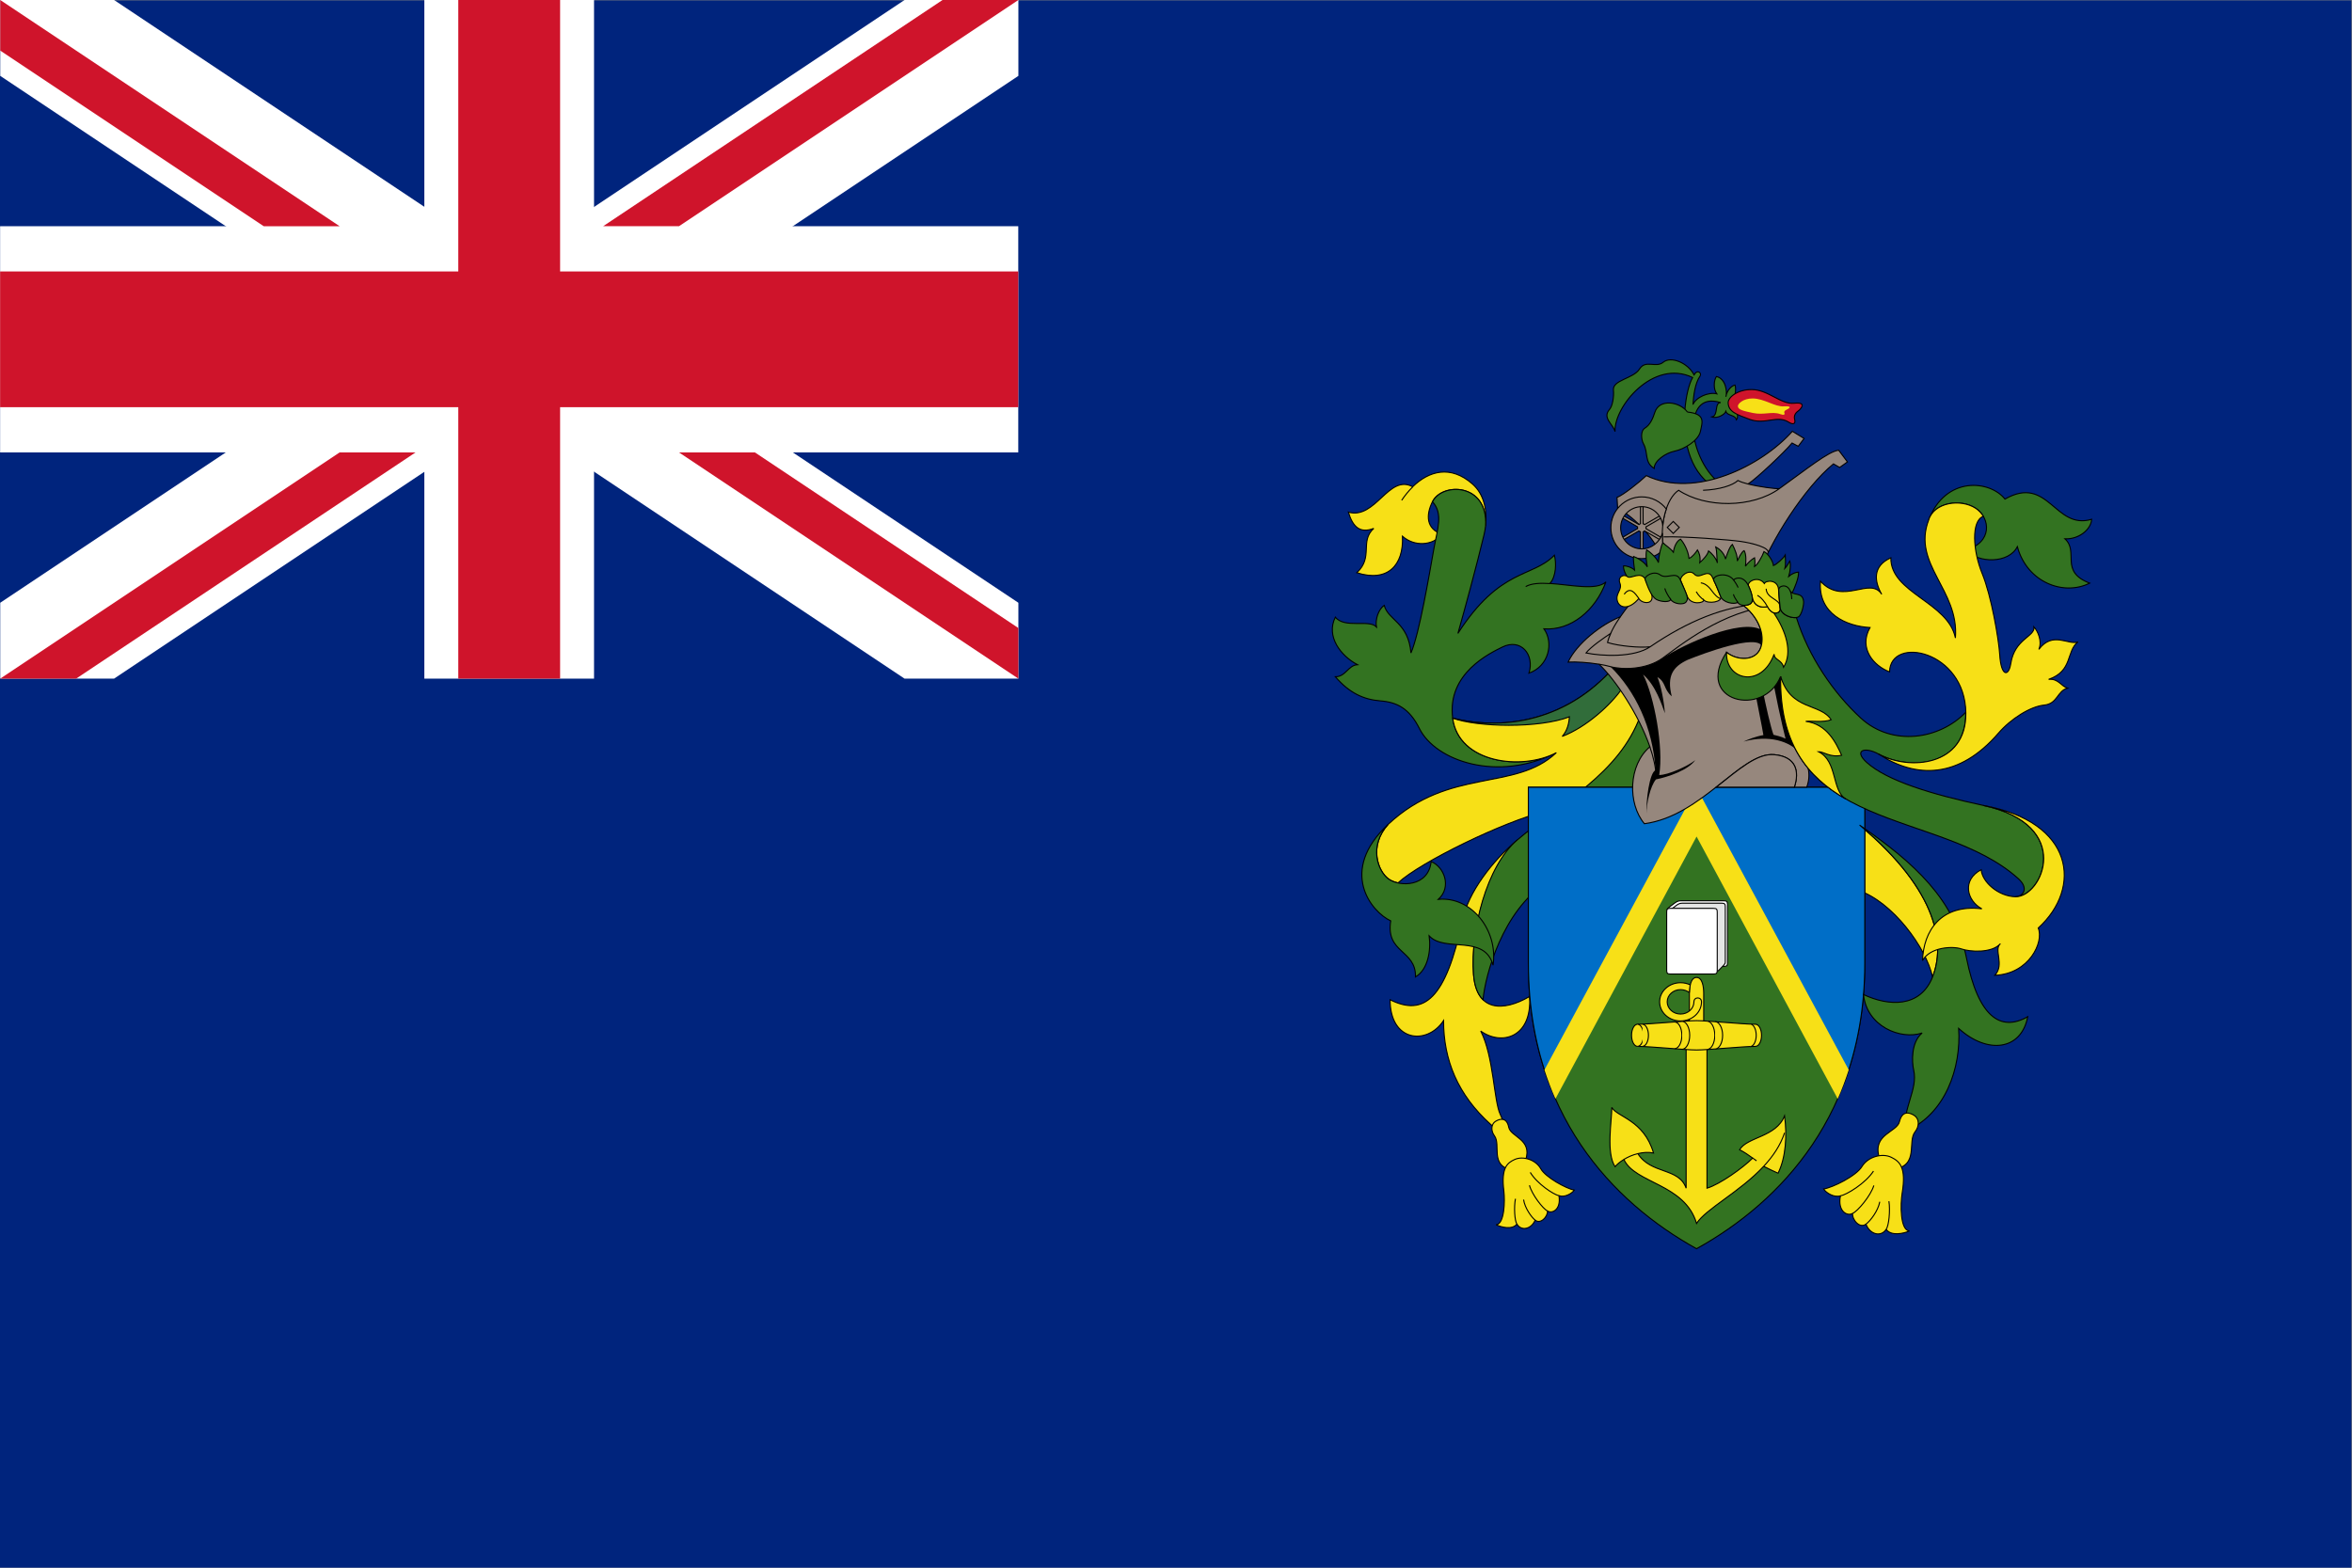 <svg height="888.889" viewBox="0 0 1333.333 888.889" width="1333.333" xmlns="http://www.w3.org/2000/svg" xmlns:xlink="http://www.w3.org/1999/xlink"><rect x="0" y="0" width="1333.333" height="888.889" fill="#808080" stroke="none"/><clipPath id="a"><path d="m0 666.667h1000v-666.667h-1000z" transform="translate(-645.117 -309.493)"/></clipPath><clipPath id="b"><path d="m0 666.667h1000v-666.667h-1000z" transform="translate(-631.621 -443.024)"/></clipPath><clipPath id="c"><path d="m0 666.667h1000v-666.667h-1000z" transform="translate(-661.71 -346.584)"/></clipPath><clipPath id="d"><path d="m0 666.667h1000v-666.667h-1000z" transform="translate(-698.307 -363.498)"/></clipPath><clipPath id="e"><path d="m0 666.667h1000v-666.667h-1000z" transform="translate(-645.117 -309.493)"/></clipPath><clipPath id="f"><path d="m0 666.667h1000v-666.667h-1000z" transform="translate(-689.854 -374.173)"/></clipPath><clipPath id="g"><path d="m0 666.667h1000v-666.667h-1000z" transform="translate(-590.181 -316.087)"/></clipPath><clipPath id="h"><path d="m0 666.667h1000v-666.667h-1000z" transform="translate(-636.066 -189.936)"/></clipPath><clipPath id="i"><path d="m0 666.667h1000v-666.667h-1000z" transform="translate(-643.967 -173.579)"/></clipPath><clipPath id="j"><path d="m0 666.667h1000v-666.667h-1000z" transform="translate(-662.816 -158.188)"/></clipPath><clipPath id="k"><path d="m0 666.667h1000v-666.667h-1000z" transform="translate(-790.631 -315.808)"/></clipPath><clipPath id="l"><path d="m0 666.667h1000v-666.667h-1000z" transform="translate(-729.637 -331.888)"/></clipPath><clipPath id="m"><path d="m0 666.667h1000v-666.667h-1000z" transform="translate(-792.854 -331.888)"/></clipPath><clipPath id="n"><path d="m0 666.667h1000v-666.667h-1000z" transform="translate(-786.02 -211.703)"/></clipPath><clipPath id="o"><path d="m0 666.667h1000v-666.667h-1000z" transform="translate(-749.857 -170.683)"/></clipPath><clipPath id="p"><path d="m0 666.667h1000v-666.667h-1000z" transform="translate(-721.319 -220.155)"/></clipPath><clipPath id="q"><path d="m0 666.667h1000v-666.667h-1000z" transform="translate(-718.284 -244.527)"/></clipPath><clipPath id="r"><path d="m0 666.667h1000v-666.667h-1000z" transform="translate(-696.228 -221.692)"/></clipPath><clipPath id="s"><path d="m0 666.667h1000v-666.667h-1000z" transform="translate(-698.323 -221.692)"/></clipPath><clipPath id="t"><path d="m0 666.667h1000v-666.667h-1000z" transform="translate(-712.012 -220.724)"/></clipPath><clipPath id="u"><path d="m0 666.667h1000v-666.667h-1000z" transform="translate(-715.193 -220.468)"/></clipPath><clipPath id="v"><path d="m0 666.667h1000v-666.667h-1000z" transform="translate(-725.834 -220.398)"/></clipPath><clipPath id="w"><path d="m0 666.667h1000v-666.667h-1000z" transform="translate(-729.198 -220.59)"/></clipPath><clipPath id="x"><path d="m0 666.667h1000v-666.667h-1000z" transform="translate(-744.089 -221.596)"/></clipPath><clipPath id="y"><path d="m0 666.667h1000v-666.667h-1000z" transform="translate(-690.418 -173.608)"/></clipPath><clipPath id="z"><path d="m0 666.667h1000v-666.667h-1000z" transform="translate(-746.828 -173.023)"/></clipPath><clipPath id="A"><path d="m0 666.667h1000v-666.667h-1000z" transform="translate(-749.857 -170.683)"/></clipPath><clipPath id="B"><path d="m0 666.667h1000v-666.667h-1000z" transform="translate(-708.621 -278.969)"/></clipPath><clipPath id="C"><path d="m0 666.667h1000v-666.667h-1000z" transform="translate(-728.322 -253.53)"/></clipPath><clipPath id="D"><path d="m0 666.667h1000v-666.667h-1000z" transform="translate(-730.123 -254.051)"/></clipPath><clipPath id="E"><path d="m0 666.667h1000v-666.667h-1000z" transform="translate(-765.395 -346.388)"/></clipPath><clipPath id="F"><path d="m0 666.667h1000v-666.667h-1000z" transform="translate(-703.898 -339.112)"/></clipPath><clipPath id="G"><path d="m0 666.667h1000v-666.667h-1000z" transform="translate(-765.395 -346.388)"/></clipPath><clipPath id="H"><path d="m0 666.667h1000v-666.667h-1000z" transform="translate(-762.908 -331.916)"/></clipPath><clipPath id="I"><path d="m0 666.667h1000v-666.667h-1000z" transform="translate(-701.636 -391.637)"/></clipPath><clipPath id="J"><path d="m0 666.667h1000v-666.667h-1000z" transform="translate(-674.326 -389.002)"/></clipPath><clipPath id="K"><path d="m0 666.667h1000v-666.667h-1000z" transform="translate(-790.631 -315.808)"/></clipPath><clipPath id="L"><path d="m0 666.667h1000v-666.667h-1000z" transform="translate(-820.021 -445.563)"/></clipPath><clipPath id="M"><path d="m0 666.667h1000v-666.667h-1000z" transform="translate(-763.78 -404.044)"/></clipPath><clipPath id="N"><path d="m0 666.667h1000v-666.667h-1000z" transform="translate(-798.67 -346.028)"/></clipPath><clipPath id="O"><path d="m0 666.667h1000v-666.667h-1000z" transform="translate(-843.307 -324.127)"/></clipPath><clipPath id="P"><path d="m0 666.667h1000v-666.667h-1000z" transform="translate(-813.757 -192.398)"/></clipPath><clipPath id="Q"><path d="m0 666.667h1000v-666.667h-1000z" transform="translate(-804.223 -174.482)"/></clipPath><clipPath id="R"><path d="m0 666.667h1000v-666.667h-1000z" transform="translate(-782.508 -158.129)"/></clipPath><clipPath id="S"><path d="m0 666.667h1000v-666.667h-1000z" transform="translate(-757.081 -379.021)"/></clipPath><clipPath id="T"><path d="m0 666.667h1000v-666.667h-1000z" transform="translate(-754.143 -406.046)"/></clipPath><clipPath id="U"><path d="m0 666.667h1000v-666.667h-1000z" transform="translate(-729.775 -462.338)"/></clipPath><clipPath id="V"><path d="m0 666.667h1000v-666.667h-1000z" transform="translate(-734.763 -495.331)"/></clipPath><clipPath id="W"><path d="m0 666.667h1000v-666.667h-1000z" transform="translate(-706.207 -429.901)"/></clipPath><clipPath id="X"><path d="m0 666.667h1000v-666.667h-1000z" transform="translate(-711.422 -439.824)"/></clipPath><clipPath id="Y"><path d="m0 666.667h1000v-666.667h-1000z" transform="translate(-717.439 -491.449)"/></clipPath><clipPath id="Z"><path d="m0 666.667h1000v-666.667h-1000z" transform="translate(-697.478 -451.524)"/></clipPath><clipPath id="aa"><path d="m0 666.667h1000v-666.667h-1000z" transform="translate(-707.353 -432.983)"/></clipPath><clipPath id="ab"><path d="m0 666.667h1000v-666.667h-1000z" transform="translate(-692.484 -420.471)"/></clipPath><clipPath id="ac"><path d="m0 666.667h1000v-666.667h-1000z" transform="translate(-738.892 -493.911)"/></clipPath><clipPath id="ad"><path d="m0 666.667h1000v-666.667h-1000z" transform="translate(-696.783 -412.154)"/></clipPath><clipPath id="ae"><path d="m0 666.667h1000v-666.667h-1000z" transform="translate(-714.663 -419.642)"/></clipPath><clipPath id="af"><path d="m0 666.667h1000v-666.667h-1000z" transform="translate(-743.498 -417.355)"/></clipPath><clipPath id="ag"><path d="m0 666.667h1000v-666.667h-1000z" transform="translate(-699.486 -420.124)"/></clipPath><clipPath id="ah"><path d="m0 666.667h1000v-666.667h-1000z" transform="translate(-728.664 -419.776)"/></clipPath><clipPath id="ai"><path d="m0 666.667h1000v-666.667h-1000z" transform="translate(-756.252 -415.688)"/></clipPath><clipPath id="aj"><path d="m0 666.667h1000v-666.667h-1000z" transform="translate(-760.968 -415.688)"/></clipPath><path d="m0 0h1000v666.667h-1000z" fill="#00247d" transform="matrix(1.333 0 0 -1.333 0 888.889)"/><path d="m0 0-168.089-112.059 48.411-32.274 168.089 112.059v32.274zm-384.589 0v-32.274l168.089-112.059 48.411 32.274-168.089 112.059zm0-256.392v-32.275h48.411l168.089 112.06-48.411 32.274zm216.5 79.785 168.089-112.06h48.411v32.274l-168.089 112.06z" fill="#fff" transform="matrix(1.333 0 0 -1.333 512.785 0)"/><path d="m0 0v-96.223h-180.417v-96.221h180.417v-96.223h72.166v96.223h180.417v96.221h-180.417v96.223z" fill="#fff" transform="matrix(1.333 0 0 -1.333 240.556 0)"/><path d="m0 0v-115.467h-194.85v-57.733h194.85v-115.467h43.3v115.467h194.85v57.733h-194.85v115.467z" fill="#cf142b" transform="matrix(1.333 0 0 -1.333 259.8 0)"/><path d="m0 0-144.334-96.223h32.274l144.333 96.223zm-400.727 0v-21.516l112.06-74.707h32.274zm288.667-192.444 144.333-96.223v21.516l-112.06 74.707zm-144.333 0-144.334-96.223h32.274l144.333 96.223z" fill="#cf142b" transform="matrix(1.333 0 0 -1.333 534.302 0)"/><g stroke="#000" stroke-width=".444"><path clip-path="url(#a)" d="m0 0c-10.67-9.052-20.833-22.24-23.329-34.16-7.028-33.571-16.362-41.033-30.778-33.828 0-18.021 15.804-19.406 22.739-8.872 0-16.914 6.129-31.571 19.956-44.081 5.825-5.267 6.933-1.663 4.163 4.154-2.774 5.826-2.774 24.68-8.317 35.493 8.873-6.377 21.901-2.774 20.793 14.69-11.37-6.649-22.664-6.389-23.846 9.431-1.385 18.574 5.865 45.525 18.619 57.173" fill="#f7e017" transform="matrix(1.333 0 0 -1.333 860.156 476.232)"/><path clip-path="url(#b)" d="m0 0c.752 6.659-.674 13.501-5.535 17.791-9.403 8.278-18.615 5.535-25.466-1.133-10.262 5.548-15.71-14.119-27.353-10.792 1.94-6.379 4.992-9.148 10.81-6.929-6.101-5.548 0-12.199-7.208-18.855 13.033-4.158 19.966 3.049 19.41 15.524 4.992-4.436 12.75-4.158 16.909.834-6.929 2.218-6.963 8.253-4.159 13.862 4.159 8.317 23.699 7.996 22.592-10.302" fill="#f7e017" transform="matrix(1.333 0 0 -1.333 842.161 298.191)"/><path clip-path="url(#c)" d="m0 0c-14.695-7.762-41.589-4.437-44.085 14.695-2.496 19.131 16.08 27.723 21.072 30.219 7.78 3.89 13.863-3.047 11.369-11.088 8.592 3.049 10.537 13.028 6.378 18.85 11.365-.829 21.902 7.767 26.338 19.966-3.985-3.799-14.855-1.228-23.807-.656 2.769 3.052 2.735 8.974 1.906 12.021-9.429-9.703-23.013-5.267-41.033-33.272 2.769 9.708 8.039 29.114 11.088 41.868.303 1.276.538 2.53.685 3.837 1.108 18.298-18.407 18.624-22.565 10.307 4.558-5.145 2.161-11.145.529-20.244-1.939-10.815-6.1-35.768-9.703-44.085-1.107 13.032-9.701 13.865-11.369 20.243-2.495-1.667-3.877-6.099-3.322-9.151-3.051 3.326-13.586-.834-17.467 4.159-4.16-8.318 2.496-16.636 9.423-20.238-4.019-.279-4.987-5.132-9.423-5.132 5.96-6.929 12.054-9.702 19.127-10.258 7.071-.552 12.337-3.187 16.634-11.783 6.934-13.861 33.34-22.873 58.225-10.258" fill="#337321" transform="matrix(1.333 0 0 -1.333 882.28 426.778)"/><path clip-path="url(#d)" d="m0 0c-8.314-23.013-31.054-39.371-41.311-41.867-17.456-4.246-53.062-21.528-62.623-30.427-1.509.334-2.908.881-3.919 1.592-4.71 3.331-8.592 14.139-.273 23.291 26.06 24.398 54.06 13.861 71.529 30.497-14.695-7.762-41.589-4.437-44.085 14.695 15.807-4.159 44.363-4.437 67.098 19.961 3.047-3.326 11.921-13.861 13.584-17.742" fill="#f7e017" transform="matrix(1.333 0 0 -1.333 931.075 404.226)"/><path clip-path="url(#e)" d="m0 0c-13.17-11.175-20.004-38.599-18.619-57.173.387-5.172 1.837-8.67 4.033-10.819.972 10.536 8.296 37.76 27.02 49.91 15.802 10.259 40.482 33.271 49.629 59.609-1.664 4.715-4.437 8.04-9.703 11.367-9.056-24.855-33.372-36.78-52.36-52.894" fill="#337321" transform="matrix(1.333 0 0 -1.333 860.156 476.232)"/><path clip-path="url(#f)" d="m0 0c-4.719-7.072-15.389-16.775-25.647-20.656 2.217 2.492 2.908 5.682 3.046 8.318-13.031-4.993-39.09-4.437-49.628-.556 15.807-4.159 44.363-4.437 67.098 19.961 2.218-2.497 4.154-4.711 5.131-7.067" fill="#316d3a" transform="matrix(1.333 0 0 -1.333 919.805 389.993)"/><path clip-path="url(#g)" d="m0 0c-21.195-19.839-7.212-37.151 1.106-41.032-2.218-13.863 10.814-12.199 10.536-23.847 5.267 3.052 6.656 11.092 5.823 17.469 6.654-7.211 23.563.829 27.171-12.477 2.218 14.695-9.153 29.39-23.291 28.001 5.826 5.27 2.496 13.866-3.047 16.084-1.109-10.814-13.306-10.814-18.025-7.489-4.71 3.331-8.592 14.14-.273 23.291" fill="#337321" transform="matrix(1.333 0 0 -1.333 786.908 467.441)"/><path clip-path="url(#h)" d="m0 0c-2.318-1.32-2.149-4.302-.694-6.238 2.908-3.882-2.054-12.677 7.344-14.556 2.775-.556 4.911 1.141 5.96 4.297 2.914 8.734-6.377 9.707-7.206 13.862-.833 4.158-3.467 3.746-5.404 2.635" fill="#f7e017" transform="matrix(1.333 0 0 -1.333 848.089 635.641)"/></g><path clip-path="url(#i)" d="m0 0c-3.112-1.433-5.825-3.465-4.575-13.445.513-4.128.278-14.139-3.325-14.278 2.213-1.111 6.928-2.289 8.869.274 1.871-3.118 6.099-2.219 7.766 1.667 2.214-1.802 5.266 1.245 5.266 3.881 1.94-1.246 5.821.555 4.849 6.51 2.362-.829 5.409.834 6.516 2.358-3.465.694-12.194 5.41-14.278 9.152-2.079 3.741-7.484 5.548-11.088 3.881" fill="#f7e017" transform="matrix(1.333 0 0 -1.333 858.622 657.451)"/><path clip-path="url(#j)" d="m0 0c-2.283.491-9.285 5.062-12.197 9.916m7.348-16.427c-1.944.904-6.654 7.002-7.697 10.948m2.432-14.829c-1.529 1.176-4.438 5.197-4.923 8.734m-2.844-10.401c-.969 1.385-1.315 7.21-.62 10.749m4.361 260.407c2.451 1.398 6.169 1.554 10.298 1.284m-63.042 35.416c1.393 2.067 2.956 4.012 4.688 5.696m43.346-286.102c-3.112-1.433-5.825-3.465-4.575-13.446.513-4.128.279-14.138-3.325-14.277 2.214-1.111 6.929-2.289 8.869.273 1.871-3.118 6.1-2.218 7.767 1.667 2.214-1.801 5.265 1.246 5.265 3.881 1.941-1.246 5.822.556 4.849 6.511 2.362-.829 5.409.834 6.517 2.357-3.465.695-12.195 5.411-14.279 9.153-2.079 3.741-7.484 5.548-11.088 3.881z" fill="none" stroke="#000" stroke-width=".444" transform="matrix(1.333 0 0 -1.333 883.755 677.972)"/><path clip-path="url(#k)" d="m0 0c34.104-28.556 36.323-51.291 31.052-64.601-2.77 12.477-16.912 31.886-31.608 36.874z" fill="#f7e017" stroke="#000" stroke-width=".444" transform="matrix(1.333 0 0 -1.333 1054.175 467.812)"/><path clip-path="url(#l)" d="m0 0h63.217v-74.859c0-63.768-35.49-101.471-71.534-121.437-36.046 19.966-71.535 57.669-71.535 121.437v74.859h44.363c.069-3.881.417-9.702 4.993-15.524 10.462 1.038 22.317 8.87 30.496 15.524" fill="#337321" stroke="#000" stroke-width=".444" transform="matrix(1.333 0 0 -1.333 972.849 446.372)"/><path clip-path="url(#m)" d="m0 0v-74.859c0-19.248-3.238-36.123-8.743-50.853l-62.791 115.177-62.791-115.177c-5.509 14.73-8.743 31.605-8.743 50.853v74.859z" fill="#006ec7" stroke="#000" stroke-width=".444" transform="matrix(1.333 0 0 -1.333 1057.138 446.372)"/><path clip-path="url(#n)" d="m0 0c-1.106-3.395-3.116-8.908-4.676-12.304l-60.024 111.552-60.027-111.552c-1.557 3.396-3.568 8.909-4.675 12.304l64.702 119.969z" fill="#f7e017" transform="matrix(1.333 0 0 -1.333 1048.026 606.619)"/><g stroke="#000" stroke-width=".444"><g fill="#f7e017"><path clip-path="url(#o)" d="m0 0c1.667-.834 4.728-2.37 6.117-2.926 3.329 6.655 3.882 16.078 2.774 24.398-3.608-9.153-15.806-8.87-19.131-14.418 2.049-1.025 3.945-2.367 5.583-3.546-4.163-4.154-13.902-11.149-19.445-12.812v59.47c0 4.159-1.389 7.624-1.389 11.093v12.294c0 2.769-.551 6.79-3.047 6.79s-3.048-4.021-3.048-6.79v-12.294c0-3.469-1.389-7.489-1.389-11.093v-59.47c-3.048 8.874-14.991 5.834-20.534 14.708 2.166.53 4.449.691 6.672.265-4.158 14.14-15.524 15.247-17.747 19.405 0-5.821-2.491-19.405 1.39-25.23.872 1.045 2.178 2.118 3.755 3.081 4.71-10.262 25.909-10.287 30.901-27.201 4.006 6.213 18.437 13.427 28.538 24.276" transform="matrix(1.333 0 0 -1.333 999.81 661.312)"/><path clip-path="url(#p)" d="m0 0c4.71 0 19.683 1.537 25.092 1.537 1.407 0 2.549 2.106 2.549 4.701 0 2.601-1.142 4.706-2.549 4.706-5.409 0-20.382 1.534-25.092 1.534-4.711 0-19.684-1.534-25.092-1.534-1.407 0-2.549-2.105-2.549-4.706 0-2.595 1.142-4.701 2.549-4.701 5.408 0 20.381-1.537 25.092-1.537" transform="matrix(1.333 0 0 -1.333 961.759 595.349)"/><path clip-path="url(#q)" d="m0 0c-1.002.807-2.318 1.293-3.755 1.293-3.143 0-5.687-2.322-5.687-5.191 0-2.866 2.544-5.189 5.687-5.189 3.139 0 5.683 2.323 5.683 5.189 0 2.217 3.225 2.217 3.225 0 0-4.494-3.99-8.136-8.908-8.136-4.923 0-8.912 3.642-8.912 8.136 0 4.493 3.989 8.134 8.912 8.134 1.476 0 2.864-.326 4.094-.907-.113-.747-.339-2.131-.339-3.329" transform="matrix(1.333 0 0 -1.333 957.712 562.853)"/><path clip-path="url(#r)" d="m0 0c1.41 0 2.548 2.105 2.548 4.701 0 2.601-1.138 4.706-2.548 4.706" transform="matrix(1.333 0 0 -1.333 928.303 593.3)"/><path clip-path="url(#s)" d="m0 0c1.407 0 2.548 2.105 2.548 4.701 0 2.601-1.141 4.706-2.548 4.706" transform="matrix(1.333 0 0 -1.333 931.098 593.3)"/><path clip-path="url(#t)" d="m0 0c1.692 0 3.068 2.539 3.068 5.669 0 3.135-1.376 5.674-3.068 5.674" transform="matrix(1.333 0 0 -1.333 949.349 594.59)"/><path clip-path="url(#u)" d="m0 0c1.776 0 3.218 2.652 3.218 5.926 0 3.278-1.442 5.929-3.218 5.929" transform="matrix(1.333 0 0 -1.333 953.591 594.933)"/><path clip-path="url(#v)" d="m0 0c1.793 0 3.247 2.688 3.247 5.995 0 3.313-1.454 6-3.247 6" transform="matrix(1.333 0 0 -1.333 967.779 595.025)"/><path clip-path="url(#w)" d="m0 0c1.775 0 3.208 2.601 3.208 5.804 0 3.208-1.433 5.808-3.208 5.808" transform="matrix(1.333 0 0 -1.333 972.264 594.77)"/><path clip-path="url(#x)" d="m0 0c1.432 0 2.601 2.149 2.601 4.797 0 2.652-1.169 4.802-2.601 4.802" transform="matrix(1.333 0 0 -1.333 992.119 593.427)"/><path clip-path="url(#y)" d="m0 0c1.715 1.047 3.756 1.949 5.931 2.479" transform="matrix(1.333 0 0 -1.333 920.557 657.412)"/><path clip-path="url(#z)" d="m0 0c-.508.364-1.055.751-1.628 1.168" transform="matrix(1.333 0 0 -1.333 995.771 658.192)"/><path clip-path="url(#A)" d="m0 0c3.887 4.168 7.12 8.877 8.891 14.264" transform="matrix(1.333 0 0 -1.333 999.81 661.312)"/></g><path clip-path="url(#B)" d="m0 0c0 1.351 1.111 1.932 2.404 2.913 1.564 1.177 2.189 1.733 3.609 1.733h18.193c1.351 0 1.663-.348 1.663-1.598v-24.744c0-1.246-.312-1.594-1.663-1.594h-24.206v23.533" fill="#fff" transform="matrix(1.333 0 0 -1.333 944.828 516.93)"/><path clip-path="url(#C)" d="m0 0c2.392 0 1.961.052 3.642 1.732 1.749 1.749 1.585 1.594 1.585 3.205v22.625c0 1.168-.292 1.49-1.542 1.49h-16.839c-1.316 0-1.894-.517-3.334-1.619-1.199-.916-2.215-1.458-2.215-2.722v-24.711z" fill="#e5e5e5" transform="matrix(1.333 0 0 -1.333 971.096 550.849)"/><path clip-path="url(#D)" d="m0 0c0-1.246-.309-1.593-1.662-1.593h-18.195c-1.354 0-1.645.347-1.645 1.593v24.745c0 1.245.291 1.593 1.645 1.593h18.195c1.353 0 1.662-.348 1.662-1.593z" fill="#fff" transform="matrix(1.333 0 0 -1.333 973.497 550.154)"/><path clip-path="url(#E)" d="m0 0c3.546-3.951 4.71-9.277 2.778-14.473h-5.265c2.214 6.655.833 13.006-8.597 13.835-14.095 1.246-30.496-26.06-55.171-29.386-7.212 8.596-6.825 24.966 2.325 32.729-4.726 13.635-14.72 28.63-21.631 35.124-4.529.734-9.755 1.103-13.137.903 3.604 7.767 13.88 15.938 22.197 19.263 1.346 1.966 2.792 3.859 4.146 5.552.83 10.675 51.565 5.682 62.378-.968 0-11.922 4.711-51.765 9.977-62.579" fill="#96877d" transform="matrix(1.333 0 0 -1.333 1020.527 427.038)"/></g><path clip-path="url(#F)" d="m0 0c-1.207 18.481-8.674 33.697-19.175 44.068 4.987-1.384 15.246-1.384 22.179 3.604 9.151 6.103 32.994 16.774 41.728 12.202.695-1.527 1.107-4.992.551-7.21-2.079 5.543-25.088-3.048-31.603-5.683-6.24-2.913-9.009-6.794-6.795-15.528-3.603 3.052-2.357 5.964-6.099 8.178 1.524-3.603 2.77-10.118 3.191-15.384-1.389 3.741-3.885 11.781-9.29 16.495 4.714-9.15 8.804-31.121 6.863-42.764 3.743 0 11.991 3.672 15.316 6.308-2.908-4.159-11.296-7.073-16.706-8.18-2.422-2.913-4.089-10.396-3.949-14.555-.413 5.127 1.202 17.63 3.789 18.449" transform="matrix(1.333 0 0 -1.333 938.53 436.74)"/><path clip-path="url(#G)" d="m0 0c-4.589 5.11-13.154 7.875-24.115 4.91 1.662.829 5.265 2.218 8.456 2.77-.412 2.913-3.047 15.389-3.464 18.441l3.052 1.246c1.518-7.488 3.459-16.08 4.71-19.549.972-.277 3.186-.69 5.131-1.662-.834 2.912-5.548 23.846-5.405 26.06l4.155 2.219c1.663-11.366 4.298-27.863 7.48-34.435" transform="matrix(1.333 0 0 -1.333 1020.527 427.038)"/><path clip-path="url(#H)" d="m0 0c2.214 6.654.833 13.006-8.597 13.835-7.305.646-15.233-6.456-24.614-13.835z" fill="#96877d" stroke="#000" stroke-width=".444" transform="matrix(1.333 0 0 -1.333 1017.211 446.335)"/><path clip-path="url(#I)" d="m0 0c-4.158-.556-13.449.277-18.163 1.801.273 1.255.76 2.549 1.38 3.92-2.913-1.941-8.447-5.721-10.527-8.357 6.655-1.385 20.39-2.074 27.31 2.636" fill="#96877d" transform="matrix(1.333 0 0 -1.333 935.514 366.706)"/><g stroke="#000" stroke-width=".444"><path clip-path="url(#J)" d="m0 0c6.654-1.385 20.39-2.074 27.31 2.636 16.08 10.952 31.603 17.33 47.132 18.159m-68.933-25.579c1.793-.291 3.472-.643 4.887-1.037 4.988-1.385 15.247-1.385 22.179 3.603 6.933 4.992 25.787 20.517 47.133 22.184m-65.14-4.584c-2.513-3.674-4.701-7.607-5.422-10.945 4.714-1.524 14.005-2.357 18.164-1.801m-.17-42.544c1.528-4.42 2.527-8.692 2.666-12.49m-2.496 55.034c-4.159-.556-13.45.277-18.164 1.801.274 1.254.76 2.548 1.38 3.919-2.913-1.94-8.447-5.72-10.526-8.356 6.654-1.385 20.39-2.074 27.31 2.636z" fill="none" transform="matrix(1.333 0 0 -1.333 899.102 370.221)"/><g fill="#337321"><path clip-path="url(#K)" d="m0 0c23.29-16.079 40.481-31.607 45.47-56.561 4.992-24.948 14.422-31.604 26.064-24.948-2.774-14.418-17.191-16.085-29.389-4.992 1.106-16.636-5.548-36.602-22.736-43.808-1.106 9.985 5.487 17.885 3.604 26.065-.834 3.603-1.108 11.92 3.602 15.801-9.146-3.052-23.563 2.775-24.948 16.358 10.535-4.992 24.119-5.821 29.385 7.484 5.271 13.31 3.052 36.045-31.052 64.601" transform="matrix(1.333 0 0 -1.333 1054.175 467.812)"/><path clip-path="url(#L)" d="m0 0c7.207 18.854 26.064 16.914 32.438 8.875 18.576 10.53 21.072-13.312 36.874-8.597-.279-4.437-5.544-8.595-11.366-8.317 6.1-5.544-2.496-13.862 10.532-18.854-11.087-5.544-26.616.278-30.77 15.524-3.604-7.206-16.636-7.206-21.906-1.384 11.369 3.051 10.536 13.586 4.163 17.747-6.425 4.184-17.747 2.491-19.965-4.994" transform="matrix(1.333 0 0 -1.333 1093.361 294.806)"/><path clip-path="url(#M)" d="m0 0c5.17-16.687 15.876-32.194 27.406-42.765 13.311-12.199 33.407-9.151 44.636 2.496.278-23.22-23.772-25.022-37.152-17.747-5.895 3.209-10.665 1.525-4.988-3.602 8.592-7.763 27.397-13.536 49.624-18.299 38.82-8.318 24.957-39.093 13.588-38.814 3.261.07 5.931 3.481 1.246 7.692-33.683 30.289-102.166 18.367-101.059 86.017-7.206-17.743-36.869-10.81-23.013 10.258 4.438-3.603 12.204-3.881 14.422 1.662 1.724 4.316.595 11.822-7.171 18.268 1.275.105 4.02 0 3.737 3.188.348-1.873 2.045-4.646 6.412-3.708 1.251-1.976 2.557-3.274 4.333-2.566.348.139 1.389.66.972 2.635.348-3.672 4.71-4.992 7.007-4.715" transform="matrix(1.333 0 0 -1.333 1018.374 350.165)"/></g><path clip-path="url(#N)" d="m0 0c16.08-10.536 34.266-10.527 51.019 8.873 5.265 6.101 13.583 11.366 19.409 11.922 5.817.556 5.544 6.099 9.98 7.21-2.773.829-3.885 4.159-8.044 3.742 10.397 3.604 7.35 11.922 12.477 15.941-4.159-1.523-10.67 4.714-16.636-3.186 1.527 3.603-.556 7.9-2.075 9.563.551-4.159-8.183-4.992-9.846-15.523-.933-5.913-4.158-5.549-4.714 3.603-.404 6.694-3.604 25.231-7.485 34.655-3.885 9.426-4.771 22.366.499 24.306-.793 1.343-1.904 2.527-3.269 3.422-6.424 4.184-17.747 2.492-19.964-4.993-7.211-18.853 13.032-29.667 11.365-50.184-3.047 15.251-27.723 19.131-27.445 34.105-8.041-3.604-6.933-10.259-3.881-15.529-4.993 7.766-16.362-4.988-26.065 5.548-1.107-13.866 11.092-19.132 21.072-19.688-4.992-8.873 1.663-16.356 8.319-18.852.277 15.527 32.115 9.155 32.436-17.465.279-22.736-24.119-24.676-37.152-17.47" fill="#f7e017" transform="matrix(1.333 0 0 -1.333 1064.893 427.519)"/><path clip-path="url(#O)" d="m0 0c38.819-8.318 24.957-39.093 13.588-38.814-7.237.172-14.14 6.238-14.557 11.504-8.316-4.437-6.093-13.168.279-16.635-17.465 2.079-24.815-9.426-25.232-22.041 3.192 5.821 12.895 6.238 16.497 4.992 3.608-1.25 12.893-1.941 16.641 2.214-3.053-2.63 1.935-8.73-2.362-13.444 14.555.556 20.937 14.139 18.441 20.1 18.85 17.19 15.246 45.191-23.295 52.124" fill="#f7e017" transform="matrix(1.333 0 0 -1.333 1124.409 456.721)"/><path clip-path="url(#P)" d="m0 0c2.53-1.581 2.209-4.897.503-6.994-3.42-4.206 1.731-14.244-8.838-15.928-3.117-.5-5.427 1.488-6.465 5.057-2.87 9.872 7.54 10.554 8.648 15.16 1.115 4.601 4.037 4.028 6.152 2.705" fill="#f7e017" transform="matrix(1.333 0 0 -1.333 1085.009 632.359)"/></g><path clip-path="url(#Q)" d="m0 0c3.413-1.737 6.352-4.12 4.524-15.208-.755-4.584-.924-15.768 3.09-16.084-2.525-1.142-7.84-2.249-9.892.698-2.223-3.398-6.903-2.214-8.592 2.198-2.558-1.919-5.826 1.619-5.709 4.557-2.223-1.306-6.478.873-5.136 7.485-2.665-.825-5.994 1.164-7.167 2.917 3.899.621 13.853 5.5 16.336 9.59 2.483 4.084 8.596 5.861 12.546 3.847" fill="#f7e017" transform="matrix(1.333 0 0 -1.333 1072.297 656.247)"/><g stroke="#000" stroke-width=".444"><path clip-path="url(#R)" d="m0 0c2.575.442 10.589 5.243 14.049 10.531m-8.913-18.016c2.201.921 7.731 7.528 9.065 11.891m-3.356-16.449c1.754 1.246 5.178 5.605 5.873 9.529m2.719-11.726c1.145 1.507 1.788 7.988 1.167 11.961m1.111 18.633c3.413-1.738 6.351-4.121 4.524-15.208-.756-4.584-.925-15.768 3.09-16.084-2.525-1.142-7.84-2.249-9.892.698-2.223-3.399-6.903-2.214-8.592 2.197-2.558-1.919-5.826 1.619-5.709 4.558-2.223-1.306-6.478.873-5.136 7.485-2.665-.825-5.994 1.163-7.167 2.917 3.898.62 13.853 5.5 16.336 9.59 2.483 4.084 8.596 5.86 12.546 3.847z" fill="none" transform="matrix(1.333 0 0 -1.333 1043.344 678.051)"/><path clip-path="url(#S)" d="m0 0c-.465-28.417 11.349-42.795 27.711-52.154-6.083 3.636-3.448 16.114-11.631 20.133 1.945.139 4.992-2.634 9.847-1.523-2.359 5.266-6.24 13.305-15.251 14.416 2.357.274 7.488-.556 10.817.691-4.719 7.211-17.194 3.743-21.493 18.437" fill="#f7e017" transform="matrix(1.333 0 0 -1.333 1009.442 383.528)"/><path clip-path="url(#T)" d="m0 0c-.999.33-1.845 1.337-2.674 2.644-4.367-.938-6.064 1.835-6.412 3.708.282-3.188-2.474-3.07-3.76-3.17 7.806-6.456 8.922-13.961 7.194-18.286-2.218-5.542-9.985-5.265-14.422-1.662-.551-11.782 14.7-15.663 20.243-.829 0-2.496 3.19-2.218 4.019-5.548 3.96 6.377.973 15.528-4.188 23.143" fill="#f7e017" transform="matrix(1.333 0 0 -1.333 1005.524 347.495)"/><path clip-path="url(#U)" d="m0 0c-6.928 6.377-10.119 17.053-9.846 23.147.283 6.103 2.779 12.755 11.648 9.986-2.775 0-.829-5.55-3.742-6.101 2.357-.833 5.547 1.107 5.96 2.354.555-1.941 4.159-1.386 4.436-3.604 1.386 1.112-.138 6.517-2.218 7.629 1.525.828 2.359 5.126 1.662 7.205-1.384-.278-3.463-2.218-3.88-4.992.695 2.218-.139 7.766-4.02 8.595-1.111-1.523-1.385-5.265.139-7.344-3.603.829-8.873-1.524-10.118-4.576.277 3.672.781 8.903 3.051 12.198.759 1.111-1.116 3.052-2.571.417-2.699 5.266-9.906 8.041-13.097 5.406-3.19-2.632-7.484 1.249-10.119-2.91s-11.556-4.597-11.092-9.012c.278-2.635-.36-6.702-1.663-8.178-3.186-3.604 1.524-6.24 2.358-9.426-.556 10.537 16.218 31.053 32.993 23.013-1.527-2.635-2.861-7.896-3.329-14.282-.692-9.425.694-22.734 9.841-30.498z" fill="#337321" transform="matrix(1.333 0 0 -1.333 973.034 272.439)"/><path clip-path="url(#V)" d="m0 0c-.091 2.496 4.229 5.739 10.055 5.682 6.998-.07 12.403-6.447 18.02-5.821 5.613.625 2.84-2.496 1.663-3.33-1.18-.83-1.871-2.08-1.454-3.604.412-1.523-.305-2.521-2.566-1.107-4.992 3.118-9.985-1.25-16.566 1.178-5.714 2.105-9.012 3.259-9.152 7.002" fill="#cf142b" transform="matrix(1.333 0 0 -1.333 979.684 228.448)"/></g><path clip-path="url(#W)" d="m0 0c-2.77 8.729-13.306 18.298-18.437 20.517l-.274 4.71c2.77 1.111 9.421 6.377 12.473 9.289 20.795-9.979 49.073 4.159 62.105 18.854l4.992-3.052-2.496-3.324-2.634 1.384c-3.188-3.88-15.094-15.081-18.699-17.439 4.85-1.224 11.475-2.07 13.293-1.971 11.644 8.318 20.794 15.807 25.231 16.363l3.743-4.992-3.326-2.359-2.635 1.525c-12.477-10.259-26.616-32.715-32.164-47.684-7.762 1.662-35.489.551-41.172 8.179" fill="#96877d" transform="matrix(1.333 0 0 -1.333 941.609 315.689)"/><path clip-path="url(#X)" d="m0 0 2.552 2.553-2.552 2.548-2.549-2.548zm-4.104-1.472c8.871.278 28.14-1.245 32.855-1.94 4.715-.69 12.61-2.63 11.504-4.987m-44.359 1.523c-1.871 10.328 1.108 21.767 6.373 25.231 11.509-7.623 31.197-7.623 42.839.69m-13.293 1.971c-1.793.452-3.338.973-4.309 1.498-2.223-2.08-7.768-3.881-14.835-4.159m-17.886-28.278c-2.769 8.729-13.306 18.298-18.437 20.516l-.274 4.71c2.77 1.112 9.421 6.377 12.473 9.29 20.795-9.98 49.073 4.158 62.105 18.854l4.993-3.052-2.497-3.325-2.634 1.385c-3.188-3.881-15.094-15.081-18.699-17.439 4.85-1.224 11.475-2.071 13.293-1.971 11.644 8.317 20.794 15.807 25.231 16.363l3.743-4.992-3.326-2.359-2.635 1.525c-12.476-10.259-26.616-32.716-32.164-47.685-7.762 1.663-35.489.551-41.172 8.18z" fill="none" stroke="#000" stroke-width=".444" transform="matrix(1.333 0 0 -1.333 948.563 302.457)"/><path clip-path="url(#Y)" d="m0 0c-3.192 4.433-11.974 5.839-13.862-.139-.833-2.635-2.079-5.409-4.163-6.655-2.075-1.246-1.589-5.026-.69-6.655 2.218-4.019.278-7.9 4.575-10.536 0 3.192 4.71 6.517 8.735 7.35 4.019.829 10.119 4.437 10.948 8.456.834 4.02 2.219 7.346-5.543 8.179" fill="#337321" stroke="#000" stroke-width=".444" transform="matrix(1.333 0 0 -1.333 956.585 233.623)"/><path clip-path="url(#Z)" d="m0 0h1.106l.017-7.585c.226-.078.479-.182.66-.347l6.534 3.769.556-.96-6.555-3.807c.043-.234.078-.508.026-.746l6.529-3.778-.556-.959-6.572 3.776c-.183-.155-.399-.321-.634-.399l-.005-7.54h-1.106l-.018 7.584c-.23.077-.482.182-.665.347l-6.533-3.768-.552.959 6.557 3.808c-.044.234-.083.507-.031.747l-6.526 3.776.552.96 6.577-3.777c.182.156.4.321.634.399z" fill="#96877d" stroke="#000" stroke-width=".444" transform="matrix(1.333 0 0 -1.333 929.97 286.857)"/><path clip-path="url(#aa)" d="m0 0c-2.383-2.396-5.678-3.881-9.319-3.881-7.26 0-13.142 5.878-13.142 13.136 0 7.255 5.882 13.133 13.142 13.133 4.258 0 8.044-2.028 10.449-5.176-.682-1.649-1.463-5.361-1.525-7.041-.455 4.529-4.28 8.057-8.924 8.057-4.962 0-8.982-4.02-8.982-8.973 0-4.958 4.02-8.977 8.982-8.977 4.145 0 7.736 2.899 8.763 6.724-.004-1.65.036-5.617.556-7.002" fill="#96877d" stroke="#000" stroke-width=".444" transform="matrix(1.333 0 0 -1.333 943.137 311.579)"/><path clip-path="url(#ab)" d="m0 0c-.829.973-2.357 3.603-2.219 5.544 1.246.14 3.605-.691 4.716-1.802-.139 1.389-.691 4.438-.417 5.822 1.528-.551 4.715-2.353 5.821-4.433-.277 1.386-.833 4.989-.277 7.207 1.667-.968 4.437-3.603 4.992-5.404.139 2.769 1.107 7.345 1.941 8.456 1.245-1.25 3.185-2.357 4.436-4.02.274 2.218 1.385 4.849 3.047 5.544 1.25-1.385 3.191-4.576 3.605-8.179 1.25.417 2.912 2.496 3.602 3.603.694-1.107 1.39-3.047.977-5.404 1.519 1.384 3.321 3.325 3.742 4.987 1.107-.829 3.186-2.908 3.742-5.126-.278 1.801-.139 4.988-.694 6.793 2.079-1.111 3.741-3.051 4.158-5.13.556 1.94 1.802 5.404 2.908 6.237 1.111-2.218 2.223-4.853 2.085-7.071.69 1.389 1.802 3.885 2.908 4.437.973-1.524.834-4.85.556-6.652.973 1.386 2.774 3.049 3.881 3.604.139-.833.278-2.496 0-3.743 1.246.691 3.33 4.433 4.02 6.374 1.945-.968 3.881-4.298 4.02-5.96 1.385.555 4.163 3.051 4.988 4.436 0-.968.421-3.603-.139-5.683.834.833 1.667 2.497 2.084 3.187.551-1.385.139-4.711-.417-6.513 1.25 1.107 3.052 1.802 4.16 1.802.138-2.357-1.525-6.516-3.052-9.568-13.311 3.747-41.173 5.132-69.174 6.655" fill="#337321" stroke="#000" stroke-width=".444" transform="matrix(1.333 0 0 -1.333 923.313 328.261)"/><path clip-path="url(#ac)" d="m0 0c-.064 1.021 2.219 3.334 6.3 3.313 4.896-.031 9.421-3.625 13.348-3.369 3.934.256 1.994-1.02 1.169-1.363-.825-.339-1.311-.852-1.02-1.472.29-.625-.214-1.033-1.794-.455-3.494 1.276-6.989-.508-11.599.481-3.999.865-6.308 1.333-6.404 2.865" fill="#f7e017" transform="matrix(1.333 0 0 -1.333 985.189 230.342)"/><path clip-path="url(#ad)" d="m0 0c-4.16-4.988-8.318-4.159-9.152-.969-.829 3.187 2.222 4.711 1.111 7.485s1.802 4.019 3.187 2.774c1.385-1.251 5.822 2.769 7.766-1.39 1.941-4.158 3.465-7.067 2.354-8.729-1.108-1.667-4.437-.834-5.266.829" fill="#f7e017" stroke="#000" stroke-width=".444" transform="matrix(1.333 0 0 -1.333 929.044 339.351)"/><path clip-path="url(#ae)" d="m0 0c-.781 1.824 3.539 5.335 5.753 2.839 2.218-2.496 5.686 2.704 7.628-1.245 1.94-3.951 2.56-6.03 3.533-8.249.973-2.218-5.266-3.399-7.211-1.459.282-1.314-5.388-2.344-6.928 1.389-.83 2.011-1.732 4.299-2.775 6.725" fill="#f7e017" stroke="#000" stroke-width=".444" transform="matrix(1.333 0 0 -1.333 952.884 329.367)"/><path clip-path="url(#af)" d="m0 0c-1.042 1.94 4.024 4.71 6.655 1.176.69 1.454 5.682 1.732 6.031-2.496.346-4.229.485-6.721.624-8.388.138-1.663-3.047-3.186-5.339 1.042-4.09-.833-5.961 1.455-6.443 3.881-.486 2.427-.972 3.604-1.528 4.785" fill="#f7e017" stroke="#000" stroke-width=".444" transform="matrix(1.333 0 0 -1.333 991.331 332.417)"/><path clip-path="url(#ag)" d="m0 0c-.624 1.389 3.534 4.159 6.374 2.079 2.843-2.079 6.78 1.797 8.461-1.94 3.394-7.554 3.602-8.109 2.561-9.564-1.042-1.454-5.474-.903-6.585 1.106-.209-1.385-4.034-1.154-6.026-.068-2.289 1.25-3.886 5.895-4.785 8.387" fill="#337321" stroke="#000" stroke-width=".444" transform="matrix(1.333 0 0 -1.333 932.648 328.724)"/><path clip-path="url(#ah)" d="m0 0c-.968 2.149 5.548 4.02 8.388.278 1.454 1.32 4.645 1.389 6.446-2.699 1.802-4.09 2.08-6.379.764-7.42-.929-.728-4.302-1.315-5.41.556-1.523-.973-6.237-.139-7.275 2.496-1.037 2.631-1.94 4.919-2.913 6.789" fill="#337321" stroke="#000" stroke-width=".444" transform="matrix(1.333 0 0 -1.333 971.552 329.188)"/><path clip-path="url(#ai)" d="m0 0c-.139 1.945 3.399 2.843 4.716 0 1.314-2.839 5.525-.283 5.889-4.989.067-.902-.485-4.366-1.8-6.029-1.316-1.663-7.762 0-8.179 3.533-.417 3.534-.556 5.544-.626 7.485" fill="#337321" transform="matrix(1.333 0 0 -1.333 1008.336 334.639)"/><path clip-path="url(#aj)" d="m0 0c.551-1.038.759-2.076.833-3.812m-10.883 4.437c.139-4.09 5.613-4.368 5.817-7.277m-5.266-.347c-1.106 2.081-2.839 4.089-4.294 4.784m-10.123 6.581c.833-1.176 1.454-2.148 1.94-3.255m-.139-6.308c-.829 1.315-1.662 2.496-1.866 3.464m-13.866 4.854c2.426-.278 4.09-2.565 4.849-3.603.769-1.043 2.361-2.913 3.607-3.122m-7.211-.556c-.967.695-2.422 2.084-3.185 3.538m-10.884-3.26c-.899 1.181-2.075 3.122-2.496 4.646m-11.018-4.298c-1.524 2.079-3.607 5.409-6.239 1.801m65.708 1.733c-.138 1.945 3.4 2.843 4.716 0 1.314-2.839 5.525-.283 5.89-4.989.066-.902-.486-4.366-1.801-6.029-1.316-1.663-7.762 0-8.179 3.533-.417 3.534-.556 5.544-.626 7.485z" fill="none" stroke="#000" stroke-width=".444" transform="matrix(1.333 0 0 -1.333 1014.624 334.639)"/></svg>